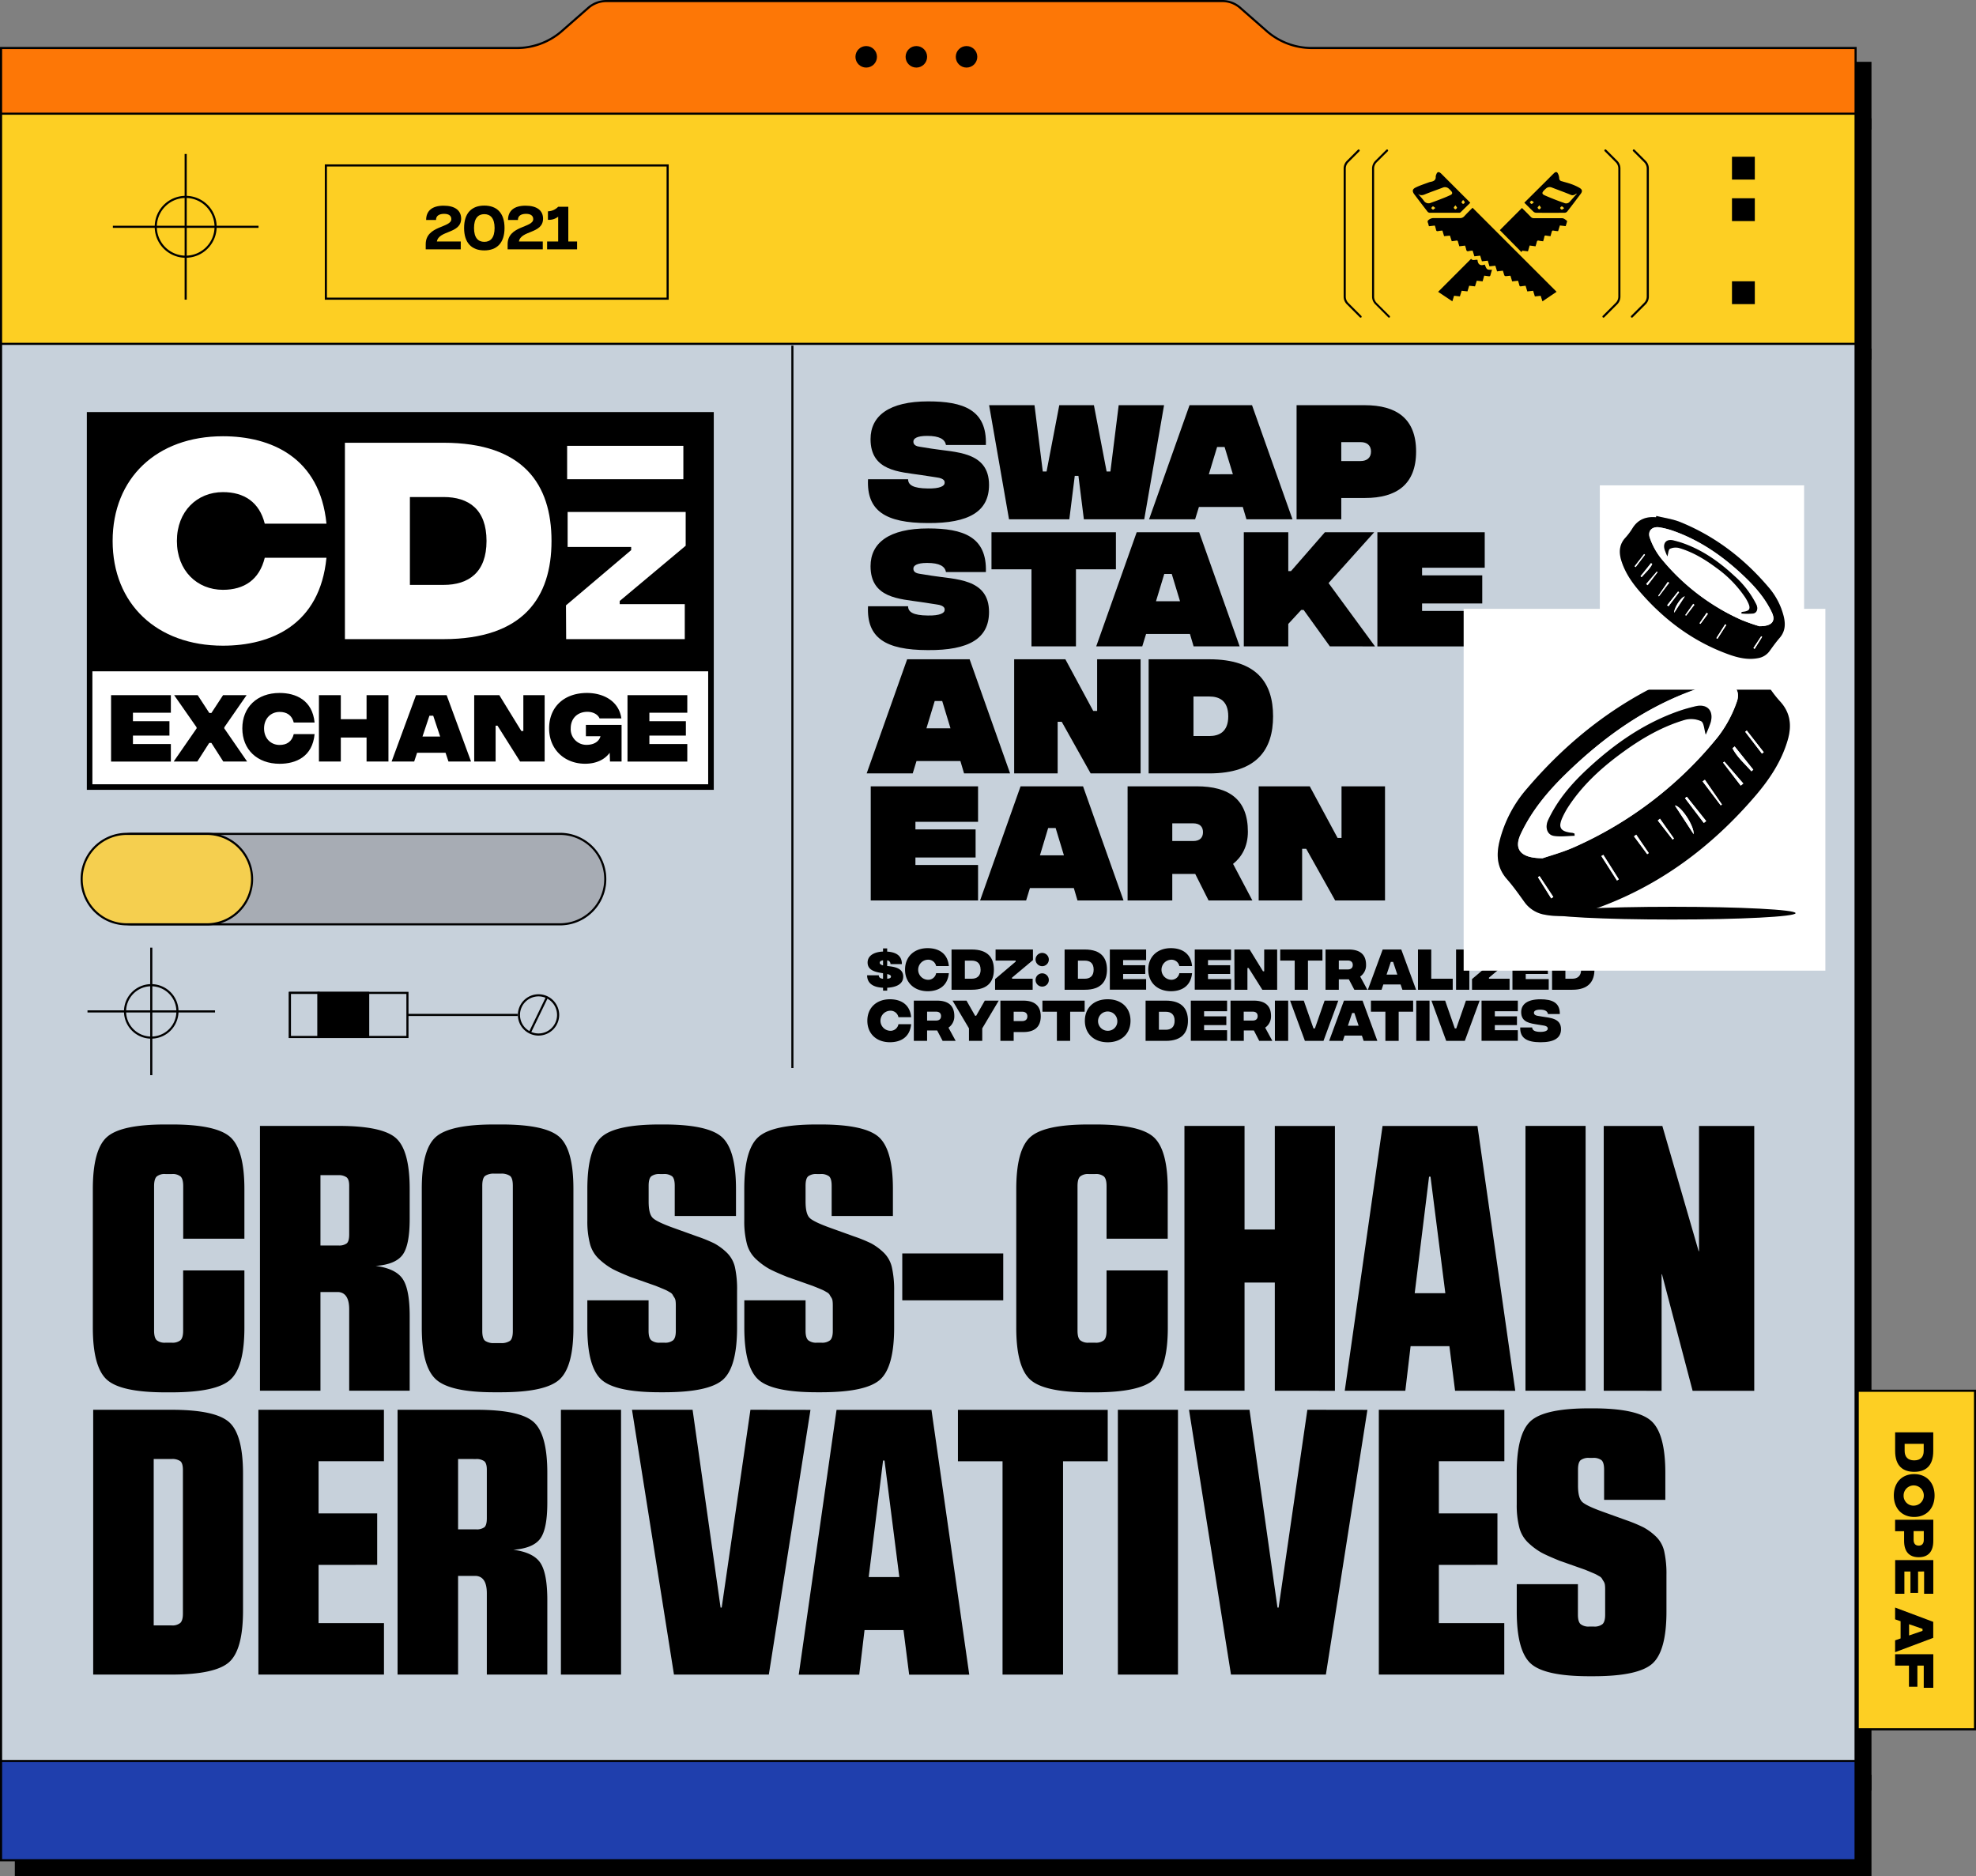 <svg xmlns="http://www.w3.org/2000/svg" viewBox="0 0 932.95 885.63"><rect x="0" y="0" width="932.95" height="885.63" fill="#808080" stroke="none"/><defs><style>.cls-1{isolation:isolate;}.cls-2{fill:#c7d1db;}.cls-3{fill:#fdcf23;}.cls-4{fill:#1f3fad;}.cls-5{fill:#fd7706;}.cls-6{mix-blend-mode:multiply;}.cls-7{fill:#fff;}.cls-8{fill:#a7acb4;}.cls-9{fill:#f5cf4f;}</style></defs><g class="cls-1"><g id="Layer_2" data-name="Layer 2"><g id="Layer_1-2" data-name="Layer 1"><rect x="7.5" y="165.05" width="875.6" height="679.6"/><path d="M883.6,845.16H7V164.55H883.6ZM8,844.16H882.6V165.55H8Z"/><rect x="7.5" y="56.4" width="875.6" height="112.91"/><path d="M883.6,169.81H7V55.9H883.6ZM8,168.81H882.6V56.9H8Z"/><rect x="7.5" y="838.27" width="875.6" height="46.87"/><path d="M883.6,885.63H7V837.77H883.6ZM8,884.63H882.6V838.77H8Z"/><path d="M605.48,22,592.32,10.48a12.64,12.64,0,0,0-8.27-3H293.41a12.91,12.91,0,0,0-8.47,3.05L271.85,22a32.24,32.24,0,0,1-21.16,7.63H7.5v31H883.1v-31H626.66A32.27,32.27,0,0,1,605.48,22Z"/><path d="M883.6,61.16H7v-32H250.69a31.89,31.89,0,0,0,20.83-7.51l13.09-11.48A13.48,13.48,0,0,1,293.41,7H584.05a13.14,13.14,0,0,1,8.6,3.11l13.16,11.54a31.92,31.92,0,0,0,20.85,7.52H883.6ZM8,60.16H882.6v-30H626.66a32.92,32.92,0,0,1-21.51-7.77L592,10.86A12.14,12.14,0,0,0,584.05,8H293.41a12.48,12.48,0,0,0-8.14,2.93L272.18,22.41a32.89,32.89,0,0,1-21.49,7.76H8Z"/><rect class="cls-2" x="0.5" y="158.05" width="875.6" height="679.6"/><path d="M876.6,838.16H0V157.55H876.6ZM1,837.16H875.6V158.55H1Z"/><rect class="cls-3" x="0.5" y="49.4" width="875.6" height="112.91"/><path d="M876.6,162.81H0V48.9H876.6ZM1,161.81H875.6V49.9H1Z"/><rect class="cls-4" x="0.5" y="831.27" width="875.6" height="46.87"/><path d="M876.6,878.63H0V830.77H876.6ZM1,877.63H875.6V831.77H1Z"/><path class="cls-5" d="M598.48,15,585.32,3.48a12.64,12.64,0,0,0-8.27-3H286.41a12.91,12.91,0,0,0-8.47,3.05L264.85,15a32.24,32.24,0,0,1-21.16,7.63H.5v31H876.1v-31H619.66A32.27,32.27,0,0,1,598.48,15Z"/><path d="M876.6,54.16H0v-32H243.69a31.89,31.89,0,0,0,20.83-7.51L277.61,3.18A13.48,13.48,0,0,1,286.41,0H577.05a13.14,13.14,0,0,1,8.6,3.11l13.16,11.54a31.92,31.92,0,0,0,20.85,7.52H876.6ZM1,53.16H875.6v-30H619.66a32.92,32.92,0,0,1-21.51-7.77L585,3.86A12.14,12.14,0,0,0,577.05,1H286.41a12.48,12.48,0,0,0-8.14,2.93L265.18,15.41a32.89,32.89,0,0,1-21.49,7.76H1Z"/><g id="DFYOGy" class="cls-6"><path d="M674.67,106.79a7.52,7.52,0,0,1-.27-.92c-.09-.7-.85-1.41.16-2.09a3.56,3.56,0,0,1,2.1-.83c4.18,0,8.37,0,12.55,0a2.61,2.61,0,0,0,2.14-.88c1.26-1.38,2.61-2.69,3.9-4l39.68,39.67-6.68,4.51-.83-2.62-2.75.3-.81-2.67-2.76.3-.81-2.68c-.7.09-1.39.15-2.06.27-.51.09-.79,0-.91-.57s-.38-1.33-.59-2.06l-2.78.3-.8-2.65c-.52,0-1,.07-1.42.12-1.37.14-1.36.14-1.75-1.21-.13-.43-.27-.85-.41-1.3l-2.74.32-.83-2.68-2.76.3-.8-2.67-2.77.3-.81-2.67-2.75.31-.82-2.67a9.59,9.59,0,0,0-1.76.19c-.89.29-1.17-.12-1.32-.89-.11-.55-.31-1.09-.49-1.68l-2.72.31c-.21-.72-.43-1.43-.62-2.15-.12-.46-.34-.64-.84-.53-.68.14-1.37.2-2.11.3l-.85-2.64-2.77.25-.79-2.64a16.29,16.29,0,0,0-1.89.22c-.65.16-1,.07-1.14-.67a15.45,15.45,0,0,0-.56-1.92Z"/><path d="M718.58,98.17c1.36,1.37,2.8,2.78,4.2,4.24a1.82,1.82,0,0,0,1.43.58c4.4,0,8.79.05,13.19,0,1,0,1.63.68,2.36,1.18a.57.57,0,0,1,.09.49c-.19.69-.41,1.38-.63,2.09l-2.74-.32-.83,2.68a17.27,17.27,0,0,1-2.1-.24c-.63-.16-.81.13-.94.63s-.36,1.27-.55,2c-.74-.1-1.4-.16-2-.28s-.83,0-.93.61a16.94,16.94,0,0,1-.56,2.07c-.7-.1-1.35-.15-2-.3s-.87.1-1,.67-.37,1.27-.57,2l-2.79-.38-.79,2.74-2.73-.31-.33.7-10.23-10.38Z"/><path d="M694.18,95.72c-1.56,1.53-3.07,3-4.62,4.53a1.14,1.14,0,0,1-.75.19c-4.6,0-9.2,0-13.81,0a1.51,1.51,0,0,1-1-.53c-2.11-2.72-4.2-5.47-6.28-8.22-1-1.39-.94-2.39.64-3.16,2-1,4.07-1.63,6.13-2.41a6.3,6.3,0,0,1,1.13-.31c1.4-.26,2.37-.88,2.24-2.5a1.38,1.38,0,0,1,.09-.44c.54-1.91,1.31-2.11,2.7-.72l12.78,12.78C693.65,95.14,693.87,95.38,694.18,95.72Zm-24.7-4.23c.93,1.08,1.92,2.1,2.76,3.24a2.64,2.64,0,0,0,3.34,1c1.88-.66,3.74-1.37,5.59-2.1,1.24-.48,2.47-1,3.67-1.57.95-.45,1-1.08.34-1.87-.32-.36-.67-.7-1-1a2.68,2.68,0,0,0-3.08-.59c-2.64,1-5.35,1.93-8,3C671.83,92.16,670.71,92.48,669.48,91.49Zm8.2,6.68c-.55-.37-.9-.79-1.16-.74s-.54.51-.81.8c.29.25.55.68.85.71S677.15,98.56,677.68,98.17Zm13.1-3.8c-.35.54-.74.87-.7,1.16s.51.73.77.71a1.07,1.07,0,0,0,.74-.76C691.61,95.2,691.18,94.89,690.78,94.37Zm-3.63,2.54c-.37.54-.77.86-.74,1.14s.47.75.72.75a1.07,1.07,0,0,0,.77-.73C687.94,97.8,687.53,97.47,687.15,96.91Z"/><path d="M719.7,95.68,729.44,86c1.4-1.39,2.78-2.79,4.18-4.17,1-.93,1.59-.81,2.1.43a5.16,5.16,0,0,1,.44,1.84,1.42,1.42,0,0,0,1.22,1.45c1.47.45,3,.81,4.42,1.33a24.51,24.51,0,0,1,3.87,1.75c1.46.85,1.56,1.7.55,3-2.07,2.76-4.15,5.51-6.28,8.23a1.71,1.71,0,0,1-1.18.57q-6.76.06-13.54,0a2,2,0,0,1-1.17-.47C722.6,98.59,721.2,97.17,719.7,95.68Zm24.76-4.2-.12-.11a5.89,5.89,0,0,0-.54.32,2.19,2.19,0,0,1-2.41.18c-2.87-1.18-5.8-2.23-8.7-3.35a2.56,2.56,0,0,0-2.78.49,11,11,0,0,0-1,.95c-1,1.09-.9,1.68.5,2.29s2.67,1.14,4,1.66c1.65.65,3.31,1.31,5,1.85a2.22,2.22,0,0,0,2.48-.28C742.13,94.17,743.28,92.81,744.46,91.48Zm-5.94,6.77c-.52-.4-.83-.83-1.13-.82a1.08,1.08,0,0,0-.76.75c0,.25.43.73.72.76S738,98.59,738.52,98.25Zm-11.71-1.34c-.41.53-.84.84-.82,1.12a1.1,1.1,0,0,0,.73.78c.25,0,.72-.43.77-.72S727.16,97.47,726.81,96.91Zm-2.58-1.41c-.55-.38-.89-.79-1.16-.75s-.55.5-.82.77c.28.26.53.69.84.73S723.69,95.88,724.23,95.5Z"/><path d="M704.44,127.37c-.25.84-.54,1.64-.72,2.46-.13.56-.4.66-.9.57-.65-.11-1.31-.18-2.06-.28L700,132.8l-2.76-.29-.83,2.67-2.75-.3-.81,2.66-2.75-.29-.83,2.66-2.74-.3-.82,2.63L679,137.76l15.58-15.6c.7,1.13,1.87.3,3,.5.16,2.18,1.35,3,3.41,2.23C702,127.37,702,127.37,704.44,127.37Z"/></g><path d="M315.72,141.48H153.36V77.6H315.72Zm-161.36-1H314.72V78.6H154.36Z"/><path d="M87.67,121.68a14.62,14.62,0,1,1,14.62-14.62A14.64,14.64,0,0,1,87.67,121.68Zm0-28.24a13.62,13.62,0,1,0,13.62,13.62A13.64,13.64,0,0,0,87.67,93.44Z"/><rect x="87.17" y="72.68" width="1" height="68.77"/><rect x="53.29" y="106.56" width="68.77" height="1"/><path d="M206.27,114h11.27v3.71H201v-2.41c0-8.9,12.09-7.68,12.09-11.87,0-1.36-.91-2.49-3.38-2.49-2.22,0-3.87.84-3.85,2.9h-4.66c0-4.33,2.84-6.75,8.27-6.75s8.26,2.32,8.26,6.12C217.68,110.42,207.22,108.63,206.27,114Z"/><path d="M219.12,107.62c0-7.1,3.63-10.57,9.54-10.57s9.55,3.47,9.55,10.57-3.66,10.58-9.55,10.58S219.12,114.73,219.12,107.62Zm14.4,0c0-4.64-2-6.53-4.86-6.53s-4.85,1.89-4.85,6.53,1.94,6.54,4.85,6.54S233.52,112.27,233.52,107.62Z"/><path d="M245,114h11.27v3.71H239.67v-2.41c0-8.9,12.09-7.68,12.09-11.87,0-1.36-.91-2.49-3.38-2.49-2.22,0-3.87.84-3.85,2.9h-4.67c0-4.33,2.85-6.75,8.28-6.75s8.26,2.32,8.26,6.12C256.4,110.42,245.94,108.63,245,114Z"/><path d="M272.46,114v3.71H258.31V114h5.22V102.29a6.93,6.93,0,0,1-4.83,1.46v-4a6.91,6.91,0,0,0,4.83-2.15h4.79V114Z"/><circle cx="408.97" cy="26.82" r="5.08"/><circle cx="432.65" cy="26.82" r="5.08"/><circle cx="456.34" cy="26.82" r="5.08"/><rect class="cls-3" x="877.05" y="656.53" width="55.39" height="159.78"/><path d="M933,816.81h-56.4V656H933Zm-55.4-1H932V657h-54.4Z"/><path d="M642.39,149.94a.5.5,0,0,1-.35-.15l-6.13-6.13a5.15,5.15,0,0,1-1.52-3.67V79.58a5.14,5.14,0,0,1,1.53-3.68l5.2-5.2a.5.5,0,0,1,.71,0,.5.5,0,0,1,0,.7l-5.21,5.21a4.18,4.18,0,0,0-1.23,3V140a4.2,4.2,0,0,0,1.23,3l6.13,6.13a.5.5,0,0,1,0,.7A.51.51,0,0,1,642.39,149.94Z"/><path d="M655.81,149.94a.47.47,0,0,1-.35-.15l-6.13-6.13a5.15,5.15,0,0,1-1.52-3.67V79.58a5.19,5.19,0,0,1,1.52-3.68l5.21-5.2a.49.49,0,0,1,.7.7L650,76.61a4.14,4.14,0,0,0-1.23,3V140a4.19,4.19,0,0,0,1.22,3l6.13,6.13a.48.48,0,0,1,0,.7A.47.47,0,0,1,655.81,149.94Z"/><path d="M770.48,149.94a.5.5,0,0,1-.35-.85l6.13-6.13a4.2,4.2,0,0,0,1.23-3V79.58a4.18,4.18,0,0,0-1.23-3l-5.21-5.21a.5.5,0,0,1,0-.7.5.5,0,0,1,.71,0l5.2,5.2a5.16,5.16,0,0,1,1.53,3.68V140a5.15,5.15,0,0,1-1.52,3.67l-6.13,6.13A.51.51,0,0,1,770.48,149.94Z"/><path d="M757.07,149.94a.47.47,0,0,1-.35-.15.48.48,0,0,1,0-.7l6.13-6.13a4.19,4.19,0,0,0,1.22-3V79.58a4.14,4.14,0,0,0-1.23-3l-5.2-5.21a.49.49,0,0,1,.7-.7l5.21,5.2a5.19,5.19,0,0,1,1.52,3.68V140a5.15,5.15,0,0,1-1.52,3.67l-6.13,6.13A.47.47,0,0,1,757.07,149.94Z"/><path d="M903.77,694.77c-5.15,0-9-2.62-9-9.83v-8.8h18v8.8C912.79,692.15,909,694.77,903.77,694.77Zm0-5.41c3.09,0,4.49-1.71,4.49-4.44v-3.37h-9v3.37C899.29,687.65,900.7,689.36,903.77,689.36Z"/><path d="M903.77,695.84c5.74,0,9.62,4,9.62,10.11s-3.88,10.12-9.62,10.12-9.62-4-9.62-10.12S898,695.84,903.77,695.84Zm0,14.88a4.77,4.77,0,1,0-5-4.77A4.65,4.65,0,0,0,903.77,710.72Z"/><path d="M912.79,717.37v10c0,4.88-2.23,7.71-6.89,7.71s-6.89-2.83-6.89-7.69v-4.59h-4.25v-5.39Zm-9.3,9.53c0,1.66.8,2.71,2.41,2.71s2.4-1.05,2.4-2.71v-4.14h-4.81Z"/><path d="M912.79,736.43v15.89h-4.34v-10.5H905.6v10.11H902V741.82h-2.86v10.5h-4.35V736.43Z"/><path d="M897.35,773.42V765.3l-2.59-.9v-5.56l18,6.74v7.56l-18,6.76v-5.58Zm4-1.4,6.35-2.19v-.94l-6.35-2.19Z"/><path d="M912.79,780.86v15.85h-4.51V786.25h-3v10H901.3v-10h-6.54v-5.39Z"/><rect x="817.74" y="73.99" width="10.78" height="10.78"/><rect x="817.74" y="93.59" width="10.78" height="10.78"/><rect x="817.74" y="132.78" width="10.78" height="10.78"/><path d="M78.11,530.8h3q21.06,0,27.67,6t6.61,24.55v23.38H86.5V559.9c0-2.26-.42-3.78-1.25-4.55a5.94,5.94,0,0,0-4.11-1.16h-3A5.9,5.9,0,0,0,74,555.35c-.83.77-1.25,2.29-1.25,4.55v68.2c0,2.26.42,3.77,1.25,4.55a6,6,0,0,0,4.11,1.16h3a6,6,0,0,0,4.11-1.16c.83-.78,1.25-2.29,1.25-4.55V599.71h28.92v27q0,18.57-6.61,24.54t-27.67,6h-3q-21.07,0-27.67-6t-6.61-24.54V561.33q0-18.57,6.61-24.55T78.11,530.8Z"/><path d="M122.74,656.48v-125h37.13q20.7,0,27.13,5.81t6.43,24v14.1q0,12.5-3.39,17t-12.68,5.18q9.46,1.24,12.77,6.16t3.3,17.58v35.17H164.87V618.1q0-7.86-5.18-8.21H151.3v46.59ZM151.3,554.72v33.21h8.57a6,6,0,0,0,3.84-1c.77-.66,1.16-2.06,1.16-4.2v-23c0-2-.42-3.36-1.25-4a6.4,6.4,0,0,0-3.93-1Z"/><path d="M233.24,530.8h3.39q20.89,0,27.49,5.89t6.61,24.46v65.7q0,18.38-6.61,24.36t-27.49,6h-3.39q-20.72,0-27.4-6.07t-6.7-24.27v-65.7q0-18.57,6.61-24.46T233.24,530.8ZM233.42,634h3a7.11,7.11,0,0,0,4.38-1.07c.89-.72,1.33-2.26,1.33-4.65V559.72c0-2.38-.44-3.93-1.33-4.64a7.11,7.11,0,0,0-4.38-1.07h-3a7.09,7.09,0,0,0-4.38,1.07c-.89.71-1.34,2.26-1.34,4.64v68.55c0,2.39.45,3.93,1.34,4.65A7.09,7.09,0,0,0,233.42,634Z"/><path d="M311.61,530.8h1.61q21.06,0,27.67,6t6.6,24.55V574H318.57V559.72c0-2.26-.42-3.75-1.25-4.46a6.24,6.24,0,0,0-4.1-1.07h-1.61a6.25,6.25,0,0,0-4.11,1.07c-.83.71-1.25,2.2-1.25,4.46v7.5c0,3.93.66,6.51,2,7.76s4.64,2.83,10,4.74l10.89,3.92a69.52,69.52,0,0,1,8.13,3.31,27.22,27.22,0,0,1,5.62,4.1,14,14,0,0,1,4.11,7.14A48.4,48.4,0,0,1,348,609.35v17.32q0,18.57-6.61,24.54t-27.67,6h-2.14q-21.08,0-27.67-6t-6.61-24.54V613.81h28.92v14.46c0,2.15.42,3.6,1.25,4.38a6,6,0,0,0,4.11,1.16h2.14a6,6,0,0,0,4.11-1.16c.83-.78,1.25-2.23,1.25-4.38V616.85c0-1,0-1.79-.09-2.5a3.9,3.9,0,0,0-.63-1.88,15,15,0,0,1-.8-1.33,3.27,3.27,0,0,0-1.34-1.16c-.71-.42-1.25-.72-1.61-.9s-1.13-.5-2.32-1L309.65,607l-12.14-4.28q-5.72-2.32-8.39-3.75a31.82,31.82,0,0,1-6-4.38,15.08,15.08,0,0,1-4.56-7.41,41.76,41.76,0,0,1-1.25-11.06V561.33q0-18.57,6.61-24.55T311.61,530.8Z"/><path d="M385.7,530.8h1.6q21.07,0,27.68,6t6.6,24.55V574H392.66V559.72c0-2.26-.42-3.75-1.25-4.46a6.25,6.25,0,0,0-4.11-1.07h-1.6a6.25,6.25,0,0,0-4.11,1.07c-.83.71-1.25,2.2-1.25,4.46v7.5c0,3.93.66,6.51,2,7.76s4.64,2.83,10,4.74l10.89,3.92a69.52,69.52,0,0,1,8.13,3.31,27.49,27.49,0,0,1,5.62,4.1,14,14,0,0,1,4.11,7.14,48.4,48.4,0,0,1,1.07,11.16v17.32q0,18.57-6.61,24.54t-27.67,6H385.7q-21.07,0-27.67-6t-6.61-24.54V613.81h28.92v14.46c0,2.15.42,3.6,1.25,4.38a6,6,0,0,0,4.11,1.16h2.14a6,6,0,0,0,4.11-1.16c.83-.78,1.25-2.23,1.25-4.38V616.85c0-1,0-1.79-.09-2.5a3.9,3.9,0,0,0-.63-1.88,12.89,12.89,0,0,1-.8-1.33,3.34,3.34,0,0,0-1.34-1.16c-.71-.42-1.25-.72-1.61-.9s-1.13-.5-2.32-1L383.73,607l-12.14-4.28q-5.71-2.32-8.39-3.75a32.14,32.14,0,0,1-6-4.38,15.13,15.13,0,0,1-4.55-7.41,41.76,41.76,0,0,1-1.25-11.06V561.33q0-18.57,6.61-24.55T385.7,530.8Z"/><path d="M426,613.81V591.68h47.67v22.13Z"/><path d="M514.05,530.8h3q21.06,0,27.67,6t6.61,24.55v23.38H522.45V559.9c0-2.26-.42-3.78-1.25-4.55a5.94,5.94,0,0,0-4.11-1.16h-3a5.89,5.89,0,0,0-4.1,1.16c-.84.77-1.25,2.29-1.25,4.55v68.2c0,2.26.41,3.77,1.25,4.55a5.94,5.94,0,0,0,4.1,1.16h3a6,6,0,0,0,4.11-1.16c.83-.78,1.25-2.29,1.25-4.55V599.71h28.92v27q0,18.57-6.61,24.54t-27.67,6h-3q-21.06,0-27.67-6t-6.6-24.54V561.33q0-18.57,6.6-24.55T514.05,530.8Z"/><path d="M559.22,656.48v-125H587.6v48.92h14.29V531.51h28.38v125H601.89V605.42H587.6v51.06Z"/><path d="M697.57,531.51l17.85,125H687l-2.68-21.07H666l-2.49,21.07H634.91l17.85-125Zm-22.85,23.93-6.78,55H682.4l-7-55Z"/><path d="M720.24,656.48v-125h28.39v125Z"/><path d="M757.19,531.51h27.67L802,590.61h.18v-59.1h26.07v125h-29.1l-14.46-55h-.18v55H757.19Z"/><path d="M44,790.48v-125H81q20.72,0,27.23,5.89t6.51,24.28v64.62q0,18.39-6.51,24.28T81,790.48ZM81,688.72H72.57v78.55H81a5.92,5.92,0,0,0,4.11-1.16c.83-.77,1.25-2.23,1.25-4.37V693.9c0-2.14-.42-3.54-1.25-4.19A6.69,6.69,0,0,0,81,688.72Z"/><path d="M150.41,738.71V766.2h30.88v24.28H122v-125h59.27v24.27H150.41v24.64h27.67v24.28Z"/><path d="M187.71,790.48v-125h37.14q20.7,0,27.13,5.8t6.43,24v14.1q0,12.5-3.39,17t-12.68,5.18q9.47,1.24,12.77,6.16t3.3,17.58v35.17H229.85V752.1q0-7.86-5.18-8.21h-8.39v46.59Zm28.57-101.76v33.21h8.57a6,6,0,0,0,3.84-1c.77-.66,1.16-2.06,1.16-4.2v-23c0-2-.42-3.36-1.25-4a6.34,6.34,0,0,0-3.93-1Z"/><path d="M264.83,790.48v-125h28.39v125Z"/><path d="M382.66,665.52,363,790.48H318.21l-19.82-125H327l13.21,93.36h.53l13.57-93.36Z"/><path d="M439.78,665.52l17.85,125H429.25l-2.68-21.06H408.18l-2.5,21.06H377.12l17.85-125Zm-22.85,23.92-6.78,55h14.46l-7-55Z"/><path d="M501.91,689.79V790.48H473.34V689.79H452.28V665.52H523v24.27Z"/><path d="M527.79,790.48v-125h28.38v125Z"/><path d="M645.61,665.52,626,790.48h-44.8l-19.82-125h28.56l13.21,93.36h.54l13.57-93.36Z"/><path d="M679.35,738.71V766.2h30.88v24.28H651v-125h59.27v24.27H679.35v24.64H707v24.28Z"/><path d="M750.4,664.8H752q21.06,0,27.67,6t6.6,24.55V708H757.36V693.72c0-2.26-.42-3.75-1.25-4.46a6.24,6.24,0,0,0-4.1-1.07H750.4a6.25,6.25,0,0,0-4.11,1.07c-.83.71-1.25,2.2-1.25,4.46v7.5q0,5.89,2,7.77t10,4.73l10.89,3.92A71.35,71.35,0,0,1,776,721a27.22,27.22,0,0,1,5.62,4.1,14,14,0,0,1,4.11,7.14,48.4,48.4,0,0,1,1.07,11.16v17.32q0,18.57-6.61,24.54t-27.67,6H750.4q-21.07,0-27.67-6t-6.61-24.54V747.81H745v14.46c0,2.15.42,3.61,1.25,4.38a6,6,0,0,0,4.11,1.16h2.14a6,6,0,0,0,4.11-1.16c.83-.77,1.25-2.23,1.25-4.38V750.85c0-1,0-1.79-.09-2.5a3.86,3.86,0,0,0-.63-1.87c-.35-.54-.62-1-.8-1.34A3.34,3.34,0,0,0,755,744c-.71-.42-1.25-.72-1.61-.9s-1.13-.5-2.32-1L748.44,741l-12.14-4.28q-5.71-2.32-8.39-3.75a31.72,31.72,0,0,1-6-4.38,15.13,15.13,0,0,1-4.55-7.41,41.76,41.76,0,0,1-1.25-11.06V695.33q0-18.57,6.61-24.55T750.4,664.8Z"/><path d="M418.88,466.26v1.36h-1.95v-1.36c-4.46-.2-7.49-1.9-7.53-5.88h5.52c0,1.15.92,1.54,2,1.65v-2.62c-2.78-.46-7.29-1-7.29-5.05,0-3.1,2.83-5,7.29-5.18v-1.5h1.95v1.52c3.68.23,7,1.56,6.94,5.91h-5.38a1.64,1.64,0,0,0-1.56-1.75V456c3,.32,7.58.77,7.58,5C426.46,464.34,423.54,466,418.88,466.26Zm-1.95-10.56v-2.38c-.86.11-1.58.43-1.58,1.13C415.35,454.79,415.5,455.33,416.93,455.7Zm3.73,5.25c0-.53-.45-.84-1.78-1.16V462C420,461.94,420.66,461.62,420.66,461Z"/><path d="M427.31,457.71c0-6.09,4.28-10.14,10.68-10.14,4.64,0,9.39,2,10,8.46h-6a3.8,3.8,0,0,0-4.05-3,4.74,4.74,0,0,0,0,9.46,3.79,3.79,0,0,0,4.05-3.1h6c-.64,6.47-5.34,8.51-10,8.51C431.59,467.85,427.31,463.8,427.31,457.71Z"/><path d="M469.26,457.71c0,5.45-2.72,9.5-10.46,9.5h-9.54v-19h9.54C466.54,448.21,469.26,452.23,469.26,457.71Zm-6.29,0c0-3.06-1.72-4.25-4.17-4.25h-3.25V462h3.25C461.25,462,463,460.74,463,457.71Z"/><path d="M469.82,462.17l9.73-8.26v-.48h-9.5v-5.22H487.7v5l-9.87,8.26V462h9.73v5.22H469.82Z"/><path d="M488.93,453a3.13,3.13,0,1,1,3.13,3.08A3.14,3.14,0,0,1,488.93,453Zm0,9.64a3.13,3.13,0,1,1,3.13,3.08A3.14,3.14,0,0,1,488.93,462.64Z"/><path d="M522.65,457.71c0,5.45-2.72,9.5-10.46,9.5h-9.55v-19h9.55C519.93,448.21,522.65,452.23,522.65,457.71Zm-6.29,0c0-3.06-1.72-4.25-4.17-4.25h-3.26V462h3.26C514.64,462,516.36,460.74,516.36,457.71Z"/><path d="M524,448.21h17.13v5H530.27v2.42h10.45v4.12H530.27v2.42h10.86v5H524Z"/><path d="M542.14,457.71c0-6.09,4.28-10.14,10.68-10.14,4.64,0,9.39,2,10,8.46h-6a3.8,3.8,0,0,0-4-3,4.74,4.74,0,0,0,0,9.46,3.79,3.79,0,0,0,4-3.1h6c-.64,6.47-5.34,8.51-10,8.51C546.42,467.85,542.14,463.8,542.14,457.71Z"/><path d="M564.09,448.21h17.13v5H570.35v2.42h10.46v4.12H570.35v2.42h10.87v5H564.09Z"/><path d="M582.79,448.21H590l6.31,10.27h.57V448.21H603v19h-7l-6.47-10.27h-.57v10.27h-6.11Z"/><path d="M624.38,453.43h-6.84v13.78h-6.26V453.43h-6.84v-5.22h19.94Z"/><path d="M639.44,467.21l-2.58-4.91h-4.75v4.91h-6.27v-19h10.89c5.27,0,8.24,2.26,8.24,7.26a6.44,6.44,0,0,1-2.77,5.5l3.4,6.24Zm-7.33-9.59h4.19c1.58,0,2.4-.77,2.4-2.11s-.82-2.1-2.4-2.1h-4.19Z"/><path d="M661.27,464.7h-8.14l-.84,2.51h-6.47l7-19h8.78l7,19h-6.47Zm-1.53-4.64-2-6h-1.08l-2,6Z"/><path d="M669.48,448.21h6.27V462h10.14v5.22H669.48Z"/><path d="M687.47,448.21h6.26v19h-6.26Z"/><path d="M695,462.17l9.73-8.26v-.48H695.2v-5.22h17.65v5L703,461.51V462h9.73v5.22H695Z"/><path d="M714.09,448.21h17.13v5H720.36v2.42h10.45v4.12H720.36v2.42h10.86v5H714.09Z"/><path d="M752.8,457.71c0,5.45-2.71,9.5-10.45,9.5H732.8v-19h9.55C750.09,448.21,752.8,452.23,752.8,457.71Zm-6.29,0c0-3.06-1.72-4.25-4.16-4.25h-3.26V462h3.26C744.79,462,746.51,460.74,746.51,457.71Z"/><path d="M409.51,481.84c0-6.09,4.28-10.14,10.68-10.14,4.64,0,9.39,2,10,8.47h-6a3.8,3.8,0,0,0-4.05-3.06,4.74,4.74,0,0,0,0,9.46,3.79,3.79,0,0,0,4.05-3.1h6c-.63,6.47-5.34,8.51-10,8.51C413.79,492,409.51,487.93,409.51,481.84Z"/><path d="M445.05,491.34l-2.58-4.91h-4.75v4.91h-6.27v-19h10.89c5.27,0,8.23,2.26,8.23,7.26a6.43,6.43,0,0,1-2.76,5.5l3.4,6.24Zm-7.33-9.59h4.19c1.58,0,2.39-.77,2.39-2.1s-.81-2.11-2.39-2.11h-4.19Z"/><path d="M463.76,485.44v5.9h-6.27v-5.92l-7.76-13.08h6.59l4.07,7.15h.5l4.07-7.15h6.58Z"/><path d="M472.33,472.34h10.79c5.19,0,8.26,2.3,8.26,7.42s-3.07,7.42-8.23,7.42H478.6v4.16h-6.27ZM482.58,482c1.52,0,2.49-.75,2.49-2.22s-1-2.22-2.47-2.22h-4V482Z"/><path d="M512.11,477.56h-6.84v13.78H499V477.56h-6.83v-5.22h19.94Z"/><path d="M512.21,481.84c0-6.09,4.23-10.14,10.77-10.14s10.78,4.05,10.78,10.14S529.52,492,523,492,512.21,487.93,512.21,481.84Zm15.32,0a4.55,4.55,0,1,0-4.55,4.73A4.42,4.42,0,0,0,527.53,481.84Z"/><path d="M560.88,481.84c0,5.45-2.72,9.5-10.46,9.5h-9.54v-19h9.54C558.16,472.34,560.88,476.36,560.88,481.84Zm-6.29,0c0-3-1.72-4.25-4.17-4.25h-3.25v8.5h3.25C552.87,486.09,554.59,484.87,554.59,481.84Z"/><path d="M562.23,472.34h17.13v5H568.5v2.42H579v4.12H568.5v2.42h10.86v5H562.23Z"/><path d="M594.54,491.34,592,486.43h-4.75v4.91h-6.27v-19h10.88c5.28,0,8.24,2.26,8.24,7.26a6.43,6.43,0,0,1-2.76,5.5l3.39,6.24Zm-7.33-9.59h4.18c1.59,0,2.4-.77,2.4-2.1s-.81-2.11-2.4-2.11h-4.18Z"/><path d="M601.93,472.34h6.27v19h-6.27Z"/><path d="M609.1,472.34h6.47l4.58,13.12h.67l4.58-13.12h6.47l-7,19H616.1Z"/><path d="M643,488.83h-8.15l-.84,2.51h-6.47l7-19h8.77l7,19h-6.47Zm-1.54-4.64-2-6H638.4l-2,6Z"/><path d="M667.2,477.56h-6.83v13.78H654.1V477.56h-6.83v-5.22H667.2Z"/><path d="M668.67,472.34h6.27v19h-6.27Z"/><path d="M675.84,472.34h6.47l4.57,13.12h.68l4.57-13.12h6.47l-7,19h-8.78Z"/><path d="M699.5,472.34h17.13v5H705.77v2.42h10.45v4.12H705.77v2.42h10.86v5H699.5Z"/><path d="M717.76,485h5.63c.07,1.29,1.16,2.08,3.87,2.1,2.4,0,3.51-.66,3.51-1.54,0-.61-.34-1.24-2.2-1.51l-2.44-.39c-3.6-.59-7.92-1-7.92-5.88,0-3.76,3-6.07,9.1-6.07,5.45,0,9.25,1.52,9.14,6.95h-5.59c-.23-1.27-1.29-2.06-3.69-2.06-2.08,0-2.94.63-2.94,1.49,0,.55.34,1.2,1.79,1.43l2,.34c3.78.63,9,.75,9,5.95,0,4.14-3.21,6.2-9.73,6.18S717.6,489.92,717.76,485Z"/><path d="M409.83,226.22h18.92c0,2.69,2.37,4.3,9.3,4.36,5.77.13,7.95-1.22,7.95-2.57,0-.38.45-2.18-4-2.69l-7.12-1.09c-10.2-1.54-23.86-1.79-23.86-16.93,0-11,8.73-17.83,27.2-17.83,16.41,0,27.83,3.85,27.25,20.59H446.64c-.51-2.7-3-4.3-8.91-4.3-5,0-6.48,1.35-6.48,2.63,0,.38-.13,2.12,3,2.5l5.65.9c11,1.79,27.06,1.15,27.06,17.12,0,12.44-9.36,18.15-28.92,18C418,246.87,409.12,241.1,409.83,226.22Z"/><path d="M467,191.27h21.43l3.91,31.29h1.79l6-31.29h16.35l6,31.29h1.79l3.91-31.29h21.42l-9.36,53.87H511.74l-2.57-20.52h-1.73l-2.57,20.52H476.4Z"/><path d="M586.77,239.3H566.06l-1.8,5.84H542.52l19.11-53.87h29.5l19.11,53.87H588.5Zm-4.68-15.45L578.18,211h-3.53l-3.91,12.89Z"/><path d="M612.17,191.27h32.19c14.94,0,24.24,6.28,24.24,21.87s-9.3,21.93-24.11,21.93H633.27v10.07h-21.1Zm30.2,26.36c3,0,4.94-1.54,4.94-4.49s-2-4.43-4.81-4.43h-9.23v8.92Z"/><path d="M409.83,286.19h18.92c0,2.69,2.37,4.3,9.3,4.36,5.77.13,7.95-1.22,7.95-2.56,0-.39.45-2.18-4-2.7l-7.12-1.09c-10.2-1.54-23.86-1.79-23.86-16.93,0-11,8.73-17.83,27.2-17.83,16.41,0,27.83,3.85,27.25,20.59H446.64c-.51-2.7-3-4.3-8.91-4.3-5,0-6.48,1.35-6.48,2.63,0,.39-.13,2.12,3,2.5l5.65.9c11,1.8,27.06,1.15,27.06,17.12,0,12.45-9.36,18.15-28.92,18C418,306.84,409.12,301.07,409.83,286.19Z"/><path d="M526.87,268.75H508v36.36H487V268.75H468.12V251.24h58.75Z"/><path d="M561.82,299.27H541.11l-1.8,5.84H517.57l19.11-53.87h29.5l19.11,53.87H563.55Zm-4.68-15.45-3.91-12.89H549.7l-3.91,12.89Z"/><path d="M627.88,305.11,615.5,287.92h-1.15l-6.1,6.61v10.58h-21V251.24h21v18.34h1.29l16-18.34h23.28l-21.55,24,21.93,29.89Z"/><path d="M650.32,251.24H701V268H671.42v3.59h28.41v13.27H671.42v3.53H701v16.74H650.32Z"/><path d="M453.44,359.24H432.72l-1.79,5.84H409.19l19.11-53.87h29.5l19.11,53.87H455.17Zm-4.68-15.45-3.91-12.89h-3.53l-3.91,12.89Z"/><path d="M478.83,311.21H503l13.15,24.37H518V311.21h20.52v53.87H514.94l-13.66-24.37h-1.92v24.37H478.83Z"/><path d="M601.07,338.14c0,15.52-7.5,26.94-30.14,26.94H542.32V311.21h28.61C593.57,311.21,601.07,322.5,601.07,338.14Zm-21.16,0c0-7.5-4.37-9.36-8.92-9.36h-7.5v18.66H571C575.54,347.44,579.91,345.52,579.91,338.14Z"/><path d="M411.11,371.18h50.67v16.74H432.21v3.59h28.41v13.27H432.21v3.53h29.57v16.74H411.11Z"/><path d="M507,419.21H486.27l-1.79,5.84H462.74l19.11-53.87h29.5l19.11,53.87H508.72Zm-4.68-15.45-3.91-12.89h-3.53L491,403.76Z"/><path d="M570.61,425.05l-6.29-12.51H553.48v12.51h-21.1V371.18H565c15.27,0,24.18,6.16,24.18,21.42,0,7-2.95,12-7,15.2l9.11,17.25ZM553.48,397h9.88c3.21,0,4.62-1.67,4.62-4.17s-1.41-4.17-4.62-4.17h-9.88Z"/><path d="M594.27,371.18h24.12l13.14,24.37h1.86V371.18h20.53v53.87H630.38l-13.66-24.37h-1.93v24.37H594.27Z"/><path d="M71.42,490.29a12.87,12.87,0,1,1,12.86-12.86A12.88,12.88,0,0,1,71.42,490.29Zm0-24.73a11.87,11.87,0,1,0,11.86,11.87A11.89,11.89,0,0,0,71.42,465.56Z"/><rect x="70.92" y="447.32" width="1" height="60.21"/><rect x="41.31" y="476.93" width="60.21" height="1"/><g id="DicLNM.tif" class="cls-6"><path class="cls-7" d="M861.83,458.18H691.05V287.39H861.83ZM814.82,314l-.24-1.09c-6.77,1.69-13.86,2.58-20.25,5.19-29,11.81-53.1,30.36-73.33,54.09A59.63,59.63,0,0,0,708,397c-1.63,6.65-1.25,12.59,3.49,18,3,3.39,5.6,7.11,8.24,10.78a14.77,14.77,0,0,0,9.66,6c8.33,1.6,16.31-.15,24.05-2.9,30.11-10.73,54.81-29.23,75.45-53.36,6.64-7.78,12.27-16.24,15.16-26.24,1.91-6.58,1.35-12.62-3.45-18a52.26,52.26,0,0,1-5.92-7.81C830.12,315.93,823.31,313.3,814.82,314Z"/><path d="M814.82,314c8.49-.74,15.3,1.89,19.87,9.47a52.26,52.26,0,0,0,5.92,7.81c4.8,5.35,5.36,11.39,3.45,18-2.89,10-8.52,18.46-15.16,26.24-20.64,24.13-45.34,42.63-75.45,53.36-7.74,2.75-15.72,4.5-24.05,2.9a14.77,14.77,0,0,1-9.66-6c-2.64-3.67-5.26-7.39-8.24-10.78-4.74-5.4-5.12-11.34-3.49-18a59.63,59.63,0,0,1,13-24.8c20.23-23.73,44.37-42.28,73.33-54.09,6.39-2.61,13.48-3.5,20.25-5.19Zm-86.41,91.08c3.2-1.11,9.38-2.76,15.14-5.36a181.7,181.7,0,0,0,67.61-52A58.2,58.2,0,0,0,820,331.35c2.14-5.86-1.9-9.85-8.14-8.82a64,64,0,0,0-10.58,2.64c-24,8.33-44.17,22.74-62.19,40.33-8.5,8.3-16.07,17.4-21.13,28.29C714.74,400.72,717.67,405.17,728.41,405.12Zm71.25-11.31c.17-4.28-6.17-13.51-8.87-13.56ZM819,352.35l-1,.85c2.19,4.28,5.85,7.33,8.93,10.87l.9-.74ZM796.41,376.1l-.86.67,8.89,11.69,1.13-.88Zm25.46-5.25,1.22-1-8.94-10.36-.61.5Zm-9.45,9.32.58-.42-8.06-11.66-1.07.77ZM757,403.53l-.93.57,7.37,11.55.87-.57Q760.69,409.31,757,403.53Zm74.86-47.79.84-.66-8-10.24-.75.6Zm-105,57.82-.74.51,6.26,10,1-.68Zm56.85-27.09-1,.85,7,9,.63-.5Q787,391.16,783.74,386.47Zm-6,16.75.72-.55L772.53,394l-1.06.77Z"/><path class="cls-7" d="M728.41,405.12c-10.74.05-13.67-4.4-10.45-11.33,5.06-10.89,12.63-20,21.13-28.29,18-17.59,38.16-32,62.19-40.33a64,64,0,0,1,10.58-2.64c6.24-1,10.28,3,8.14,8.82a58.2,58.2,0,0,1-8.84,16.43,181.7,181.7,0,0,1-67.61,52C737.79,402.36,731.61,404,728.41,405.12Zm15-10.6v-1.06a5.86,5.86,0,0,0-1-.33c-5.86-.59-7-2.6-4.43-7.89a39.08,39.08,0,0,1,2.19-4c6.43-10,14.94-18,24.38-25s19.45-13.06,30.79-16.42a11.49,11.49,0,0,1,7.83.58c1.38.71,1.44,3.94,2.19,6.33a53.81,53.81,0,0,0,2.31-5.72c1.58-5.6-1.68-9-7.25-7.63-2.44.59-4.87,1.24-7.24,2.05-16.73,5.72-30.87,15.61-43.68,27.53-7.5,7-14.12,14.67-18.53,24.06-1.62,3.45-.62,7,2.69,7.52S740.17,394.58,743.44,394.52Z"/><path class="cls-7" d="M799.66,393.81l-8.87-13.56C793.49,380.3,799.83,389.53,799.66,393.81Z"/><path class="cls-7" d="M819,352.35l8.79,11-.9.74c-3.08-3.54-6.74-6.59-8.93-10.87Z"/><path class="cls-7" d="M796.41,376.1l9.16,11.48-1.13.88-8.89-11.69Z"/><path class="cls-7" d="M821.87,370.85,813.54,360l.61-.5,8.94,10.36Z"/><path class="cls-7" d="M812.42,380.17l-8.55-11.31,1.07-.77L813,379.75Z"/><path class="cls-7" d="M757,403.53q3.65,5.78,7.31,11.55l-.87.57-7.37-11.55Z"/><path class="cls-7" d="M831.9,355.74,824,345.44l.75-.6,8,10.24Z"/><path class="cls-7" d="M726.89,413.56l6.51,9.86-1,.68-6.26-10Z"/><path class="cls-7" d="M783.74,386.47q3.3,4.68,6.61,9.35l-.63.5-7-9Z"/><path class="cls-7" d="M777.73,403.22l-6.26-8.43,1.06-.77,5.92,8.65Z"/><path d="M743.44,394.52c-3.27.06-6.61.57-9.79.06s-4.31-4.07-2.69-7.52c4.41-9.39,11-17.09,18.53-24.06,12.81-11.92,27-21.81,43.68-27.53,2.37-.81,4.8-1.46,7.24-2.05,5.57-1.36,8.83,2,7.25,7.63a53.81,53.81,0,0,1-2.31,5.72c-.75-2.39-.81-5.62-2.19-6.33a11.49,11.49,0,0,0-7.83-.58c-11.34,3.36-21.37,9.4-30.79,16.42s-17.95,15-24.38,25a39.08,39.08,0,0,0-2.19,4c-2.57,5.29-1.43,7.3,4.43,7.89a5.86,5.86,0,0,1,1,.33Z"/></g><g id="DicLNM.tif-2" data-name="DicLNM.tif" class="cls-6"><path class="cls-7" d="M755.34,325.57h96.45V229.12H755.34Zm26.55-81.4.14-.62c3.82,1,7.82,1.46,11.43,2.94,16.35,6.67,30,17.14,41.41,30.54a33.6,33.6,0,0,1,7.34,14c.92,3.76.7,7.11-2,10.16-1.68,1.92-3.16,4-4.66,6.09a8.38,8.38,0,0,1-5.45,3.39c-4.7.9-9.21-.09-13.58-1.64-17-6.06-31-16.51-42.61-30.14-3.75-4.39-6.93-9.17-8.56-14.81-1.08-3.72-.76-7.13,2-10.15a29.72,29.72,0,0,0,3.34-4.41C773.25,245.24,777.09,243.75,781.89,244.17Z"/><path d="M781.89,244.17c-4.8-.42-8.64,1.07-11.22,5.35a29.72,29.72,0,0,1-3.34,4.41c-2.71,3-3,6.43-2,10.15,1.63,5.64,4.81,10.42,8.56,14.81,11.65,13.63,25.6,24.08,42.61,30.14,4.37,1.55,8.88,2.54,13.58,1.64a8.38,8.38,0,0,0,5.45-3.39c1.5-2.07,3-4.17,4.66-6.09,2.67-3.05,2.89-6.4,2-10.16a33.6,33.6,0,0,0-7.34-14c-11.42-13.4-25.06-23.87-41.41-30.54-3.61-1.48-7.61-2-11.43-2.94Zm48.8,51.43a88.85,88.85,0,0,1-8.55-3A102.61,102.61,0,0,1,784,263.22a32.93,32.93,0,0,1-5-9.27c-1.21-3.31,1.07-5.57,4.59-5a37.11,37.11,0,0,1,6,1.5c13.57,4.7,24.94,12.84,35.12,22.77,4.8,4.69,9.07,9.82,11.93,16C838.41,293.12,836.75,295.63,830.69,295.6Zm-40.23-6.38c-.11-2.42,3.48-7.63,5-7.66ZM779.54,265.8l.58.49c-1.23,2.41-3.3,4.14-5,6.13l-.51-.41Zm12.75,13.41.49.39-5,6.6-.63-.5Zm-14.38-3-.69-.56,5-5.86.35.29Zm5.34,5.26-.33-.23,4.55-6.59.6.44Zm31.27,13.19.53.33-4.17,6.52-.49-.32Zm-42.27-27-.48-.38,4.49-5.78.42.34Zm59.3,32.65.42.29-3.54,5.66-.56-.38Zm-32.1-15.3.54.48c-1.31,1.7-2.62,3.39-3.92,5.09l-.36-.29Zm3.39,9.46-.41-.31,3.34-4.88.6.43C805.19,291.36,804,292.94,802.84,294.53Z"/><path class="cls-7" d="M830.69,295.6c6.06,0,7.72-2.48,5.9-6.39-2.86-6.16-7.13-11.29-11.93-16-10.18-9.93-21.55-18.07-35.12-22.77a37.11,37.11,0,0,0-6-1.5c-3.52-.58-5.8,1.68-4.59,5a32.93,32.93,0,0,0,5,9.27,102.61,102.61,0,0,0,38.18,29.36A88.85,88.85,0,0,0,830.69,295.6Zm-8.49-6V289a2.46,2.46,0,0,1,.58-.19c3.31-.33,4-1.46,2.5-4.45a21.24,21.24,0,0,0-1.24-2.24A54.82,54.82,0,0,0,810.29,268c-5.33-4-11-7.37-17.39-9.27a6.48,6.48,0,0,0-4.43.33c-.77.4-.81,2.22-1.23,3.58a32.73,32.73,0,0,1-1.31-3.24c-.89-3.16,1-5.07,4.1-4.31,1.38.34,2.75.71,4.09,1.16,9.45,3.23,17.43,8.82,24.67,15.55a44.64,44.64,0,0,1,10.46,13.58c.91,2,.35,4-1.52,4.25A31.94,31.94,0,0,1,822.2,289.62Z"/><path class="cls-7" d="M790.46,289.22l5-7.66C793.94,281.59,790.35,286.8,790.46,289.22Z"/><path class="cls-7" d="M779.54,265.8l-5,6.21.51.41c1.74-2,3.81-3.72,5-6.13Z"/><path class="cls-7" d="M792.29,279.21l-5.17,6.49.63.5,5-6.6Z"/><path class="cls-7" d="M777.91,276.25l4.71-6.13-.35-.29-5,5.86Z"/><path class="cls-7" d="M783.25,281.51l4.82-6.38-.6-.44-4.55,6.59Z"/><path class="cls-7" d="M814.52,294.7l-4.13,6.53.49.32,4.17-6.52Z"/><path class="cls-7" d="M772.25,267.72l4.43-5.82-.42-.34-4.49,5.78Z"/><path class="cls-7" d="M831.55,300.37l-3.68,5.57.56.38,3.54-5.66Z"/><path class="cls-7" d="M799.45,285.07l-3.74,5.28.36.29c1.3-1.7,2.61-3.39,3.92-5.09Z"/><path class="cls-7" d="M802.84,294.53c1.17-1.59,2.35-3.17,3.53-4.76l-.6-.43-3.34,4.88Z"/><path d="M822.2,289.62a31.94,31.94,0,0,0,5.53,0c1.87-.3,2.43-2.3,1.52-4.25a44.64,44.64,0,0,0-10.46-13.58c-7.24-6.73-15.22-12.32-24.67-15.55-1.34-.45-2.71-.82-4.09-1.16-3.15-.76-5,1.15-4.1,4.31a32.73,32.73,0,0,0,1.31,3.24c.42-1.36.46-3.18,1.23-3.58a6.48,6.48,0,0,1,4.43-.33c6.4,1.9,12.06,5.31,17.39,9.27a54.82,54.82,0,0,1,13.76,14.12,21.24,21.24,0,0,1,1.24,2.24c1.45,3,.81,4.12-2.5,4.45a2.46,2.46,0,0,0-.58.19Z"/></g><rect x="373.62" y="163.16" width="1" height="341"/><ellipse cx="789.5" cy="431.05" rx="58.27" ry="3.01"/><path d="M192.87,490H136.38V468.19h56.49Zm-55.49-1h54.49V469.19H137.38Z"/><rect x="192.37" y="478.59" width="52.03" height="1"/><path d="M254.26,488.84a9.75,9.75,0,1,1,9.75-9.75A9.76,9.76,0,0,1,254.26,488.84Zm0-18.5a8.75,8.75,0,1,0,8.75,8.75A8.77,8.77,0,0,0,254.26,470.34Z"/><rect x="244.98" y="478.58" width="18.49" height="1" transform="translate(-287.75 499.32) rotate(-64.19)"/><rect class="cls-2" x="136.88" y="468.69" width="13.51" height="20.81"/><path d="M150.89,490H136.38V468.19h14.51Zm-13.51-1h12.51V469.19H137.38Z"/><rect x="150.39" y="468.69" width="23.44" height="20.81"/><path d="M174.33,490H149.89V468.19h24.44Zm-23.44-1h22.44V469.19H150.89Z"/><rect class="cls-7" x="42.31" y="195.83" width="293.36" height="175.7"/><path d="M337,372.84H41V194.51H337ZM43.62,370.21H334.36V197.14H43.62Z"/><rect x="42.31" y="195.83" width="293.36" height="119.75"/><path class="cls-7" d="M53.18,255.36c0-29.68,20.86-49.43,52.08-49.43,22.62,0,45.79,9.93,48.88,41.26H125c-2.54-10.15-9.71-14.89-19.75-14.89-12.14,0-21.73,9-21.73,23.06s9.59,23.06,21.73,23.06c10,0,17.21-4.75,19.75-15.12h29.13c-3.09,31.56-26,41.49-48.88,41.49C74,304.79,53.18,285,53.18,255.36Z"/><path class="cls-7" d="M260.39,255.36c0,26.59-13.24,46.34-51,46.34H162.85V209h46.56C247.15,209,260.39,228.66,260.39,255.36Zm-30.68,0c0-14.9-8.38-20.74-20.3-20.74H193.53V276.1h15.88C221.33,276.1,229.71,270.14,229.71,255.36Z"/><path class="cls-7" d="M267.22,285.76,298,259.68v-1.5h-30V241.67h55.74v15.94l-31.15,26.08v1.5h30.72V301.7h-56Z"/><path d="M52.44,328.16H80.67v8.27H62.77v4H80v6.79H62.77v4h17.9v8.28H52.44Z"/><path d="M92.82,343.85v-.52L82.23,328.16H93.34l5.48,8.39h1l5.49-8.39h11.11l-10.52,15.17v.52l10.78,15.63H105.42l-5.63-8.8h-1l-5.63,8.8H82Z"/><path d="M114.41,343.82c0-10,7-16.71,17.6-16.71,7.65,0,15.48,3.36,16.52,13.95h-9.84c-.86-3.43-3.28-5-6.68-5-4.1,0-7.34,3.06-7.34,7.8s3.24,7.79,7.34,7.79c3.4,0,5.82-1.6,6.68-5.11h9.84c-1,10.67-8.8,14-16.52,14C121.46,360.52,114.41,353.85,114.41,343.82Z"/><path d="M183.4,328.16v31.32H173.07V348.14H160.91v11.34H150.58V328.16h10.33v11.33h12.16V328.16Z"/><path d="M210.36,355.34H196.93l-1.38,4.14H184.89l11.52-31.32h14.47l11.52,31.32H211.74Zm-2.54-7.65-3.28-9.84h-1.79l-3.28,9.84Z"/><path d="M223.89,328.16h11.86l10.4,16.92h.94V328.16h10.06v31.32H245.56l-10.67-16.93H234v16.93H223.89Z"/><path d="M293.47,359.48H288l-.14-4.14c-2.17,3-6.08,5.18-11.6,5.18-9.62,0-17-6.67-17-16.7s7-16.71,17.9-16.71c7.42,0,15,3.58,16.22,12H283.07c-.63-1.57-2.68-3.1-5.74-3.1-4.63,0-7.87,3.06-7.87,7.8a7.39,7.39,0,0,0,7.57,7.79c1.53,0,5.44-.41,6.49-4.06h-6.9v-5.37h16.85Z"/><path d="M296.27,328.16H324.5v8.27H306.6v4h17.23v6.79H306.6v4h17.9v8.28H296.27Z"/><rect class="cls-7" x="267.77" y="210.45" width="54.87" height="15.76"/><rect x="42.31" y="314.26" width="293.36" height="2.63"/><rect class="cls-8" x="40.77" y="393.63" width="245.46" height="42.69" rx="21.34"/><path d="M264.88,436.82H62.11a21.85,21.85,0,0,1,0-43.69H264.88a21.85,21.85,0,0,1,0,43.69ZM62.11,394.13a20.85,20.85,0,0,0,0,41.69H264.88a20.85,20.85,0,0,0,0-41.69Z"/><rect class="cls-9" x="38.1" y="393.63" width="81.37" height="42.69" rx="21.34"/><path d="M98.13,436.82H59.44a21.85,21.85,0,0,1,0-43.69H98.13a21.85,21.85,0,0,1,0,43.69ZM59.44,394.13a20.85,20.85,0,0,0,0,41.69H98.13a20.85,20.85,0,0,0,0-41.69Z"/></g></g></g></svg>